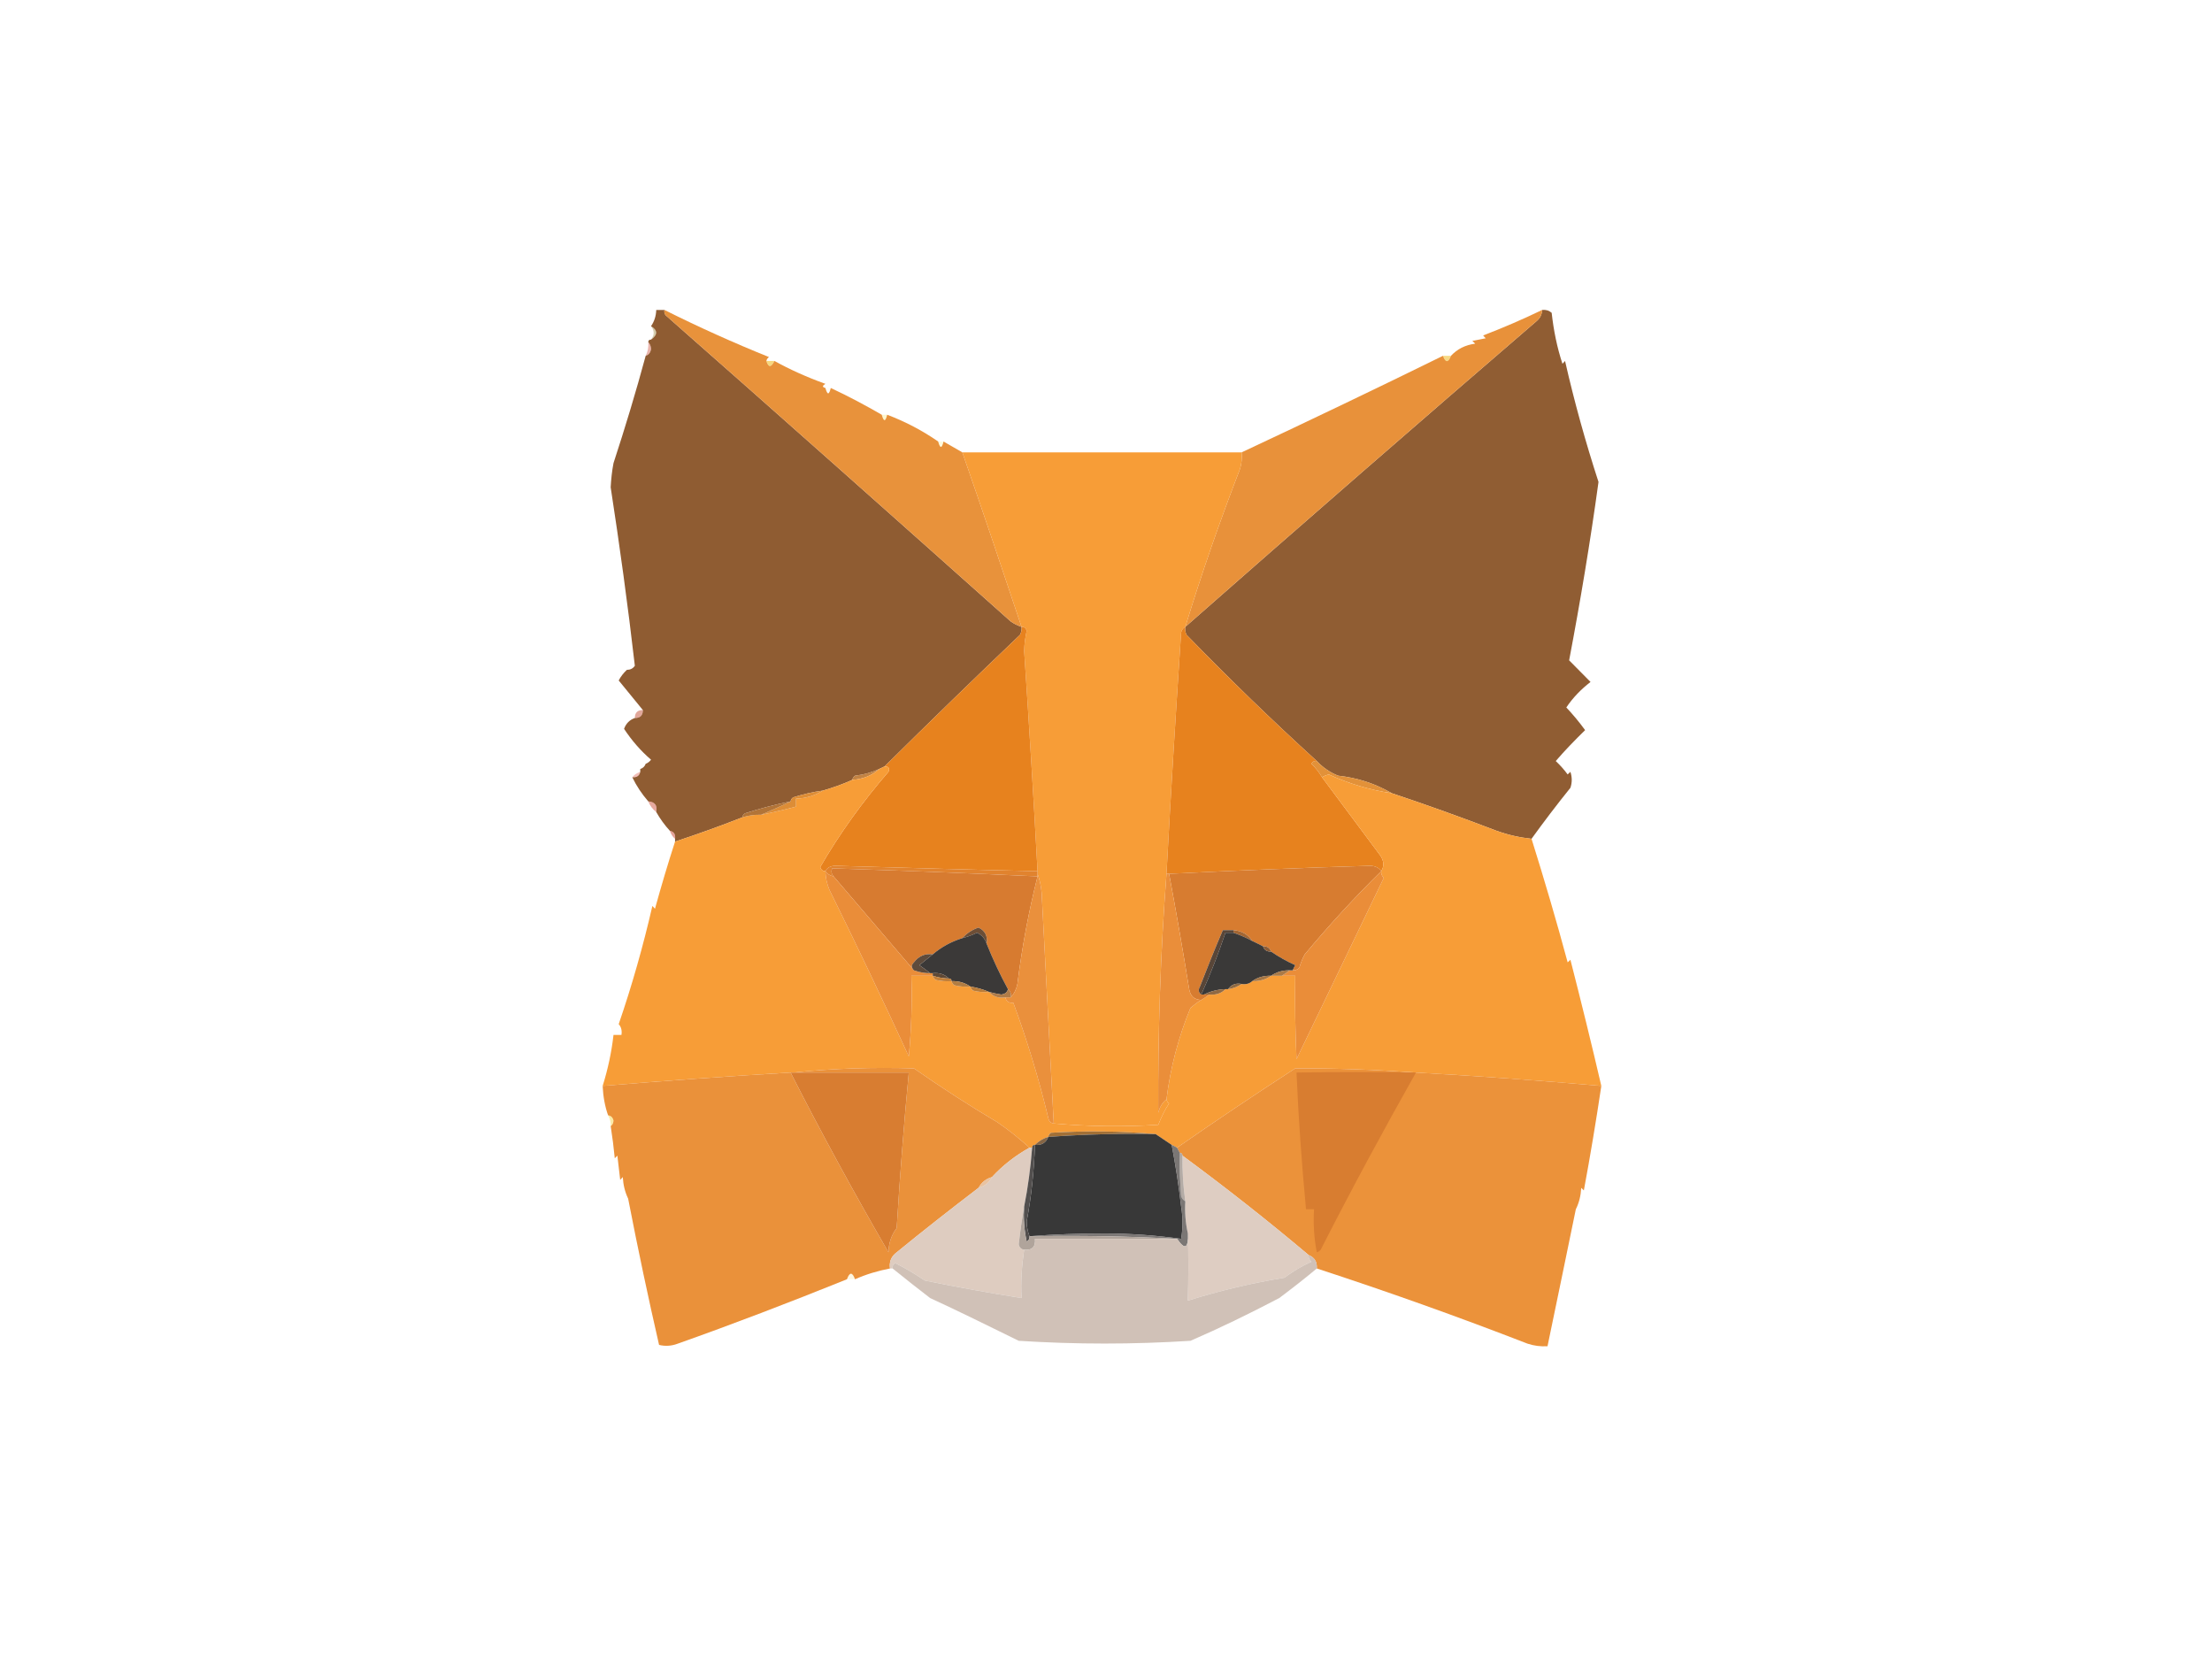 <?xml version="1.0" encoding="UTF-8"?>
<svg xmlns="http://www.w3.org/2000/svg" xmlns:xlink="http://www.w3.org/1999/xlink" width="40px" height="30px" viewBox="0 0 40 30" version="1.1">
<defs>
<filter id="alpha" filterUnits="objectBoundingBox" x="0%" y="0%" width="100%" height="100%">
  <feColorMatrix type="matrix" in="SourceGraphic" values="0 0 0 0 1 0 0 0 0 1 0 0 0 0 1 0 0 0 1 0"/>
</filter>
<mask id="mask0">
  <g filter="url(#alpha)">
<rect x="0" y="0" width="40" height="30" style="fill:rgb(0%,0%,0%);fill-opacity:0.984;stroke:none;"/>
  </g>
</mask>
<clipPath id="clip1">
  <rect x="0" y="0" width="40" height="30"/>
</clipPath>
<g id="surface5" clip-path="url(#clip1)">
<path style=" stroke:none;fill-rule:evenodd;fill:rgb(55.686%,35.294%,18.824%);fill-opacity:1;" d="M 27.887 5.605 C 27.953 5.598 28.008 5.613 28.059 5.656 C 28.094 5.973 28.156 6.281 28.254 6.578 C 28.27 6.562 28.285 6.547 28.301 6.527 C 28.469 7.266 28.672 7.996 28.906 8.715 C 28.758 9.793 28.578 10.871 28.375 11.941 C 28.504 12.07 28.633 12.203 28.762 12.332 C 28.594 12.461 28.445 12.613 28.324 12.793 C 28.445 12.922 28.559 13.059 28.664 13.203 C 28.48 13.383 28.301 13.566 28.133 13.762 C 28.211 13.836 28.285 13.918 28.348 14.004 C 28.367 13.988 28.383 13.973 28.398 13.957 C 28.43 14.055 28.43 14.152 28.398 14.246 C 28.152 14.551 27.918 14.859 27.695 15.168 C 27.48 15.145 27.27 15.098 27.062 15.023 C 26.43 14.781 25.801 14.555 25.168 14.344 C 24.875 14.172 24.551 14.066 24.199 14.027 C 24.051 13.969 23.922 13.879 23.812 13.762 C 23.008 13.031 22.223 12.27 21.457 11.48 C 21.434 11.434 21.426 11.387 21.434 11.336 C 23.547 9.477 25.664 7.633 27.793 5.801 C 27.852 5.75 27.883 5.684 27.887 5.605 Z M 27.887 5.605 "/>
</g>
<mask id="mask1">
  <g filter="url(#alpha)">
<rect x="0" y="0" width="40" height="30" style="fill:rgb(0%,0%,0%);fill-opacity:0.988;stroke:none;"/>
  </g>
</mask>
<clipPath id="clip2">
  <rect x="0" y="0" width="40" height="30"/>
</clipPath>
<g id="surface8" clip-path="url(#clip2)">
<path style=" stroke:none;fill-rule:evenodd;fill:rgb(55.686%,35.294%,18.824%);fill-opacity:1;" d="M 12.016 5.605 C 12.008 5.645 12.016 5.676 12.039 5.703 C 14.129 7.543 16.207 9.391 18.277 11.238 C 18.34 11.281 18.402 11.312 18.473 11.336 C 18.477 11.387 18.469 11.434 18.445 11.48 C 17.617 12.27 16.801 13.062 15.996 13.859 C 15.961 13.875 15.93 13.891 15.898 13.906 C 15.762 13.969 15.617 14.008 15.461 14.027 C 15.434 14.047 15.418 14.07 15.414 14.102 C 15.242 14.18 15.066 14.242 14.879 14.297 C 14.699 14.32 14.52 14.363 14.344 14.418 C 14.316 14.438 14.301 14.461 14.297 14.492 C 14.02 14.547 13.742 14.621 13.473 14.707 C 13.445 14.727 13.426 14.75 13.422 14.781 C 13.023 14.938 12.621 15.082 12.207 15.219 C 12.207 15.203 12.207 15.188 12.207 15.168 C 12.219 15.09 12.188 15.039 12.113 15.023 C 12.02 14.922 11.938 14.809 11.867 14.684 C 11.891 14.562 11.84 14.5 11.723 14.492 C 11.605 14.355 11.508 14.211 11.434 14.055 C 11.512 14.062 11.562 14.031 11.578 13.957 C 11.578 13.941 11.578 13.926 11.578 13.906 C 11.625 13.891 11.66 13.859 11.676 13.812 C 11.715 13.797 11.746 13.773 11.773 13.738 C 11.582 13.574 11.422 13.387 11.285 13.18 C 11.32 13.082 11.387 13.016 11.48 12.984 C 11.578 12.984 11.625 12.938 11.625 12.84 C 11.48 12.664 11.336 12.484 11.188 12.305 C 11.227 12.23 11.277 12.168 11.336 12.113 C 11.395 12.113 11.445 12.09 11.48 12.039 C 11.352 10.926 11.203 9.852 11.043 8.812 C 11.051 8.664 11.066 8.52 11.094 8.375 C 11.305 7.73 11.5 7.086 11.676 6.434 C 11.73 6.418 11.762 6.379 11.773 6.312 C 11.77 6.258 11.754 6.219 11.723 6.188 C 11.723 6.156 11.738 6.141 11.773 6.141 C 11.895 6.055 11.895 5.973 11.773 5.898 C 11.832 5.812 11.863 5.715 11.867 5.605 C 11.918 5.605 11.965 5.605 12.016 5.605 Z M 12.016 5.605 "/>
</g>
<mask id="mask2">
  <g filter="url(#alpha)">
<rect x="0" y="0" width="40" height="30" style="fill:rgb(0%,0%,0%);fill-opacity:0.965;stroke:none;"/>
  </g>
</mask>
<clipPath id="clip3">
  <rect x="0" y="0" width="40" height="30"/>
</clipPath>
<g id="surface11" clip-path="url(#clip3)">
<path style=" stroke:none;fill-rule:evenodd;fill:rgb(90.588%,55.686%,20.784%);fill-opacity:1;" d="M 12.016 5.605 C 12.633 5.914 13.266 6.199 13.906 6.457 C 13.879 6.477 13.863 6.5 13.859 6.527 C 13.895 6.648 13.945 6.648 14.004 6.527 C 14.273 6.676 14.578 6.816 14.926 6.941 C 14.867 6.977 14.867 7 14.926 7.016 C 14.961 7.145 14.992 7.145 15.023 7.016 C 15.34 7.164 15.648 7.328 15.945 7.5 C 15.98 7.629 16.012 7.629 16.043 7.5 C 16.375 7.625 16.684 7.789 16.965 7.984 C 17 8.113 17.031 8.113 17.062 7.984 C 17.176 8.051 17.289 8.113 17.402 8.18 C 17.766 9.227 18.121 10.281 18.473 11.336 C 18.402 11.312 18.34 11.281 18.277 11.238 C 16.207 9.391 14.129 7.543 12.039 5.703 C 12.016 5.676 12.008 5.645 12.016 5.605 Z M 12.016 5.605 "/>
</g>
<mask id="mask3">
  <g filter="url(#alpha)">
<rect x="0" y="0" width="40" height="30" style="fill:rgb(0%,0%,0%);fill-opacity:0.357;stroke:none;"/>
  </g>
</mask>
<clipPath id="clip4">
  <rect x="0" y="0" width="40" height="30"/>
</clipPath>
<g id="surface14" clip-path="url(#clip4)">
<path style=" stroke:none;fill-rule:evenodd;fill:rgb(52.549%,43.529%,8.627%);fill-opacity:1;" d="M 11.773 5.898 C 11.895 5.973 11.895 6.055 11.773 6.141 C 11.836 6.059 11.836 5.98 11.773 5.898 Z M 11.773 5.898 "/>
</g>
<mask id="mask4">
  <g filter="url(#alpha)">
<rect x="0" y="0" width="40" height="30" style="fill:rgb(0%,0%,0%);fill-opacity:0.969;stroke:none;"/>
  </g>
</mask>
<clipPath id="clip5">
  <rect x="0" y="0" width="40" height="30"/>
</clipPath>
<g id="surface17" clip-path="url(#clip5)">
<path style=" stroke:none;fill-rule:evenodd;fill:rgb(90.588%,55.686%,20.392%);fill-opacity:1;" d="M 27.887 5.605 C 27.883 5.684 27.852 5.75 27.793 5.801 C 25.664 7.633 23.547 9.477 21.434 11.336 C 21.723 10.387 22.055 9.434 22.426 8.473 C 22.453 8.375 22.461 8.277 22.453 8.18 C 23.695 7.598 24.91 7.016 26.094 6.434 C 26.141 6.562 26.188 6.562 26.238 6.434 C 26.352 6.312 26.496 6.238 26.676 6.215 C 26.66 6.199 26.641 6.18 26.625 6.164 C 26.707 6.148 26.789 6.133 26.867 6.117 C 26.852 6.102 26.836 6.086 26.82 6.066 C 27.184 5.926 27.539 5.773 27.887 5.605 Z M 27.887 5.605 "/>
</g>
<mask id="mask5">
  <g filter="url(#alpha)">
<rect x="0" y="0" width="40" height="30" style="fill:rgb(0%,0%,0%);fill-opacity:0.361;stroke:none;"/>
  </g>
</mask>
<clipPath id="clip6">
  <rect x="0" y="0" width="40" height="30"/>
</clipPath>
<g id="surface20" clip-path="url(#clip6)">
<path style=" stroke:none;fill-rule:evenodd;fill:rgb(76.863%,18.824%,10.196%);fill-opacity:1;" d="M 11.723 6.188 C 11.754 6.219 11.77 6.258 11.773 6.312 C 11.762 6.379 11.73 6.418 11.676 6.434 C 11.715 6.355 11.73 6.277 11.723 6.188 Z M 11.723 6.188 "/>
</g>
<mask id="mask6">
  <g filter="url(#alpha)">
<rect x="0" y="0" width="40" height="30" style="fill:rgb(0%,0%,0%);fill-opacity:0.553;stroke:none;"/>
  </g>
</mask>
<clipPath id="clip7">
  <rect x="0" y="0" width="40" height="30"/>
</clipPath>
<g id="surface23" clip-path="url(#clip7)">
<path style=" stroke:none;fill-rule:evenodd;fill:rgb(94.51%,73.333%,13.333%);fill-opacity:1;" d="M 26.094 6.434 C 26.141 6.434 26.188 6.434 26.238 6.434 C 26.188 6.562 26.141 6.562 26.094 6.434 Z M 26.094 6.434 "/>
</g>
<mask id="mask7">
  <g filter="url(#alpha)">
<rect x="0" y="0" width="40" height="30" style="fill:rgb(0%,0%,0%);fill-opacity:0.584;stroke:none;"/>
  </g>
</mask>
<clipPath id="clip8">
  <rect x="0" y="0" width="40" height="30"/>
</clipPath>
<g id="surface26" clip-path="url(#clip8)">
<path style=" stroke:none;fill-rule:evenodd;fill:rgb(94.51%,73.333%,13.333%);fill-opacity:1;" d="M 13.859 6.527 C 13.906 6.527 13.957 6.527 14.004 6.527 C 13.945 6.648 13.895 6.648 13.859 6.527 Z M 13.859 6.527 "/>
</g>
<mask id="mask8">
  <g filter="url(#alpha)">
<rect x="0" y="0" width="40" height="30" style="fill:rgb(0%,0%,0%);fill-opacity:0.027;stroke:none;"/>
  </g>
</mask>
<clipPath id="clip9">
  <rect x="0" y="0" width="40" height="30"/>
</clipPath>
<g id="surface29" clip-path="url(#clip9)">
<path style=" stroke:none;fill-rule:evenodd;fill:rgb(96.471%,82.745%,8.627%);fill-opacity:1;" d="M 14.926 7.016 C 14.961 7.016 14.992 7.016 15.023 7.016 C 14.992 7.145 14.961 7.145 14.926 7.016 Z M 14.926 7.016 "/>
</g>
<mask id="mask9">
  <g filter="url(#alpha)">
<rect x="0" y="0" width="40" height="30" style="fill:rgb(0%,0%,0%);fill-opacity:0.212;stroke:none;"/>
  </g>
</mask>
<clipPath id="clip10">
  <rect x="0" y="0" width="40" height="30"/>
</clipPath>
<g id="surface32" clip-path="url(#clip10)">
<path style=" stroke:none;fill-rule:evenodd;fill:rgb(96.471%,83.529%,7.451%);fill-opacity:1;" d="M 15.945 7.5 C 15.98 7.5 16.012 7.5 16.043 7.5 C 16.012 7.629 15.98 7.629 15.945 7.5 Z M 15.945 7.5 "/>
</g>
<mask id="mask10">
  <g filter="url(#alpha)">
<rect x="0" y="0" width="40" height="30" style="fill:rgb(0%,0%,0%);fill-opacity:0.137;stroke:none;"/>
  </g>
</mask>
<clipPath id="clip11">
  <rect x="0" y="0" width="40" height="30"/>
</clipPath>
<g id="surface35" clip-path="url(#clip11)">
<path style=" stroke:none;fill-rule:evenodd;fill:rgb(97.255%,87.059%,6.275%);fill-opacity:1;" d="M 16.965 7.984 C 17 7.984 17.031 7.984 17.062 7.984 C 17.031 8.113 17 8.113 16.965 7.984 Z M 16.965 7.984 "/>
</g>
<mask id="mask11">
  <g filter="url(#alpha)">
<rect x="0" y="0" width="40" height="30" style="fill:rgb(0%,0%,0%);fill-opacity:0.984;stroke:none;"/>
  </g>
</mask>
<clipPath id="clip12">
  <rect x="0" y="0" width="40" height="30"/>
</clipPath>
<g id="surface38" clip-path="url(#clip12)">
<path style=" stroke:none;fill-rule:evenodd;fill:rgb(96.863%,60.784%,20.392%);fill-opacity:1;" d="M 17.402 8.18 C 19.086 8.18 20.77 8.18 22.453 8.18 C 22.461 8.277 22.453 8.375 22.426 8.473 C 22.055 9.434 21.723 10.387 21.434 11.336 C 21.398 11.355 21.371 11.387 21.359 11.434 C 21.262 12.887 21.172 14.344 21.094 15.801 C 20.984 17.238 20.938 18.68 20.945 20.121 C 20.973 20.016 21.02 19.938 21.094 19.879 C 21.098 19.91 21.113 19.934 21.141 19.953 C 21.062 20.07 21 20.203 20.945 20.34 C 20.309 20.379 19.676 20.371 19.055 20.316 C 18.98 18.926 18.91 17.531 18.836 16.141 C 18.824 16.02 18.801 15.906 18.762 15.801 C 18.762 15.785 18.762 15.77 18.762 15.754 C 18.691 14.426 18.609 13.098 18.52 11.773 C 18.523 11.648 18.539 11.527 18.566 11.406 C 18.551 11.359 18.52 11.332 18.473 11.336 C 18.121 10.281 17.766 9.227 17.402 8.18 Z M 17.402 8.18 "/>
</g>
<mask id="mask12">
  <g filter="url(#alpha)">
<rect x="0" y="0" width="40" height="30" style="fill:rgb(0%,0%,0%);fill-opacity:0.004;stroke:none;"/>
  </g>
</mask>
<clipPath id="clip13">
  <rect x="0" y="0" width="40" height="30"/>
</clipPath>
<g id="surface41" clip-path="url(#clip13)">
<path style=" stroke:none;fill-rule:evenodd;fill:rgb(45.49%,51.373%,5.882%);fill-opacity:1;" d="M 11.336 12.113 C 11.301 12.047 11.301 12.047 11.336 12.113 Z M 11.336 12.113 "/>
</g>
<mask id="mask13">
  <g filter="url(#alpha)">
<rect x="0" y="0" width="40" height="30" style="fill:rgb(0%,0%,0%);fill-opacity:0.447;stroke:none;"/>
  </g>
</mask>
<clipPath id="clip14">
  <rect x="0" y="0" width="40" height="30"/>
</clipPath>
<g id="surface44" clip-path="url(#clip14)">
<path style=" stroke:none;fill-rule:evenodd;fill:rgb(73.725%,22.745%,11.373%);fill-opacity:1;" d="M 11.625 12.84 C 11.625 12.938 11.578 12.984 11.48 12.984 C 11.48 12.887 11.527 12.84 11.625 12.84 Z M 11.625 12.84 "/>
</g>
<mask id="mask14">
  <g filter="url(#alpha)">
<rect x="0" y="0" width="40" height="30" style="fill:rgb(0%,0%,0%);fill-opacity:0.004;stroke:none;"/>
  </g>
</mask>
<clipPath id="clip15">
  <rect x="0" y="0" width="40" height="30"/>
</clipPath>
<g id="surface47" clip-path="url(#clip15)">
<path style=" stroke:none;fill-rule:evenodd;fill:rgb(47.451%,41.176%,21.569%);fill-opacity:1;" d="M 11.676 13.812 C 11.641 13.746 11.641 13.746 11.676 13.812 Z M 11.676 13.812 "/>
</g>
<mask id="mask15">
  <g filter="url(#alpha)">
<rect x="0" y="0" width="40" height="30" style="fill:rgb(0%,0%,0%);fill-opacity:0.004;stroke:none;"/>
  </g>
</mask>
<clipPath id="clip16">
  <rect x="0" y="0" width="40" height="30"/>
</clipPath>
<g id="surface50" clip-path="url(#clip16)">
<path style=" stroke:none;fill-rule:evenodd;fill:rgb(90.98%,6.667%,2.745%);fill-opacity:1;" d="M 11.578 13.906 C 11.547 13.844 11.547 13.844 11.578 13.906 Z M 11.578 13.906 "/>
</g>
<mask id="mask16">
  <g filter="url(#alpha)">
<rect x="0" y="0" width="40" height="30" style="fill:rgb(0%,0%,0%);fill-opacity:0.969;stroke:none;"/>
  </g>
</mask>
<clipPath id="clip17">
  <rect x="0" y="0" width="40" height="30"/>
</clipPath>
<g id="surface53" clip-path="url(#clip17)">
<path style=" stroke:none;fill-rule:evenodd;fill:rgb(88.235%,55.686%,20%);fill-opacity:1;" d="M 23.812 13.762 C 23.922 13.879 24.051 13.969 24.199 14.027 C 24.551 14.066 24.875 14.172 25.168 14.344 C 24.773 14.285 24.395 14.172 24.027 14.004 C 23.984 14.016 23.945 14.031 23.906 14.055 C 23.855 13.965 23.789 13.883 23.715 13.812 C 23.734 13.773 23.77 13.754 23.812 13.762 Z M 23.812 13.762 "/>
</g>
<mask id="mask17">
  <g filter="url(#alpha)">
<rect x="0" y="0" width="40" height="30" style="fill:rgb(0%,0%,0%);fill-opacity:0.302;stroke:none;"/>
  </g>
</mask>
<clipPath id="clip18">
  <rect x="0" y="0" width="40" height="30"/>
</clipPath>
<g id="surface56" clip-path="url(#clip18)">
<path style=" stroke:none;fill-rule:evenodd;fill:rgb(81.961%,15.294%,7.451%);fill-opacity:1;" d="M 11.578 13.957 C 11.562 14.031 11.512 14.062 11.434 14.055 C 11.469 14.008 11.52 13.977 11.578 13.957 Z M 11.578 13.957 "/>
</g>
<mask id="mask18">
  <g filter="url(#alpha)">
<rect x="0" y="0" width="40" height="30" style="fill:rgb(0%,0%,0%);fill-opacity:0.91;stroke:none;"/>
  </g>
</mask>
<clipPath id="clip19">
  <rect x="0" y="0" width="40" height="30"/>
</clipPath>
<g id="surface59" clip-path="url(#clip19)">
<path style=" stroke:none;fill-rule:evenodd;fill:rgb(73.725%,46.667%,19.608%);fill-opacity:1;" d="M 15.898 13.906 C 15.762 14.027 15.602 14.09 15.414 14.102 C 15.418 14.07 15.434 14.047 15.461 14.027 C 15.617 14.008 15.762 13.969 15.898 13.906 Z M 15.898 13.906 "/>
</g>
<mask id="mask19">
  <g filter="url(#alpha)">
<rect x="0" y="0" width="40" height="30" style="fill:rgb(0%,0%,0%);fill-opacity:0.992;stroke:none;"/>
  </g>
</mask>
<clipPath id="clip20">
  <rect x="0" y="0" width="40" height="30"/>
</clipPath>
<g id="surface62" clip-path="url(#clip20)">
<path style=" stroke:none;fill-rule:evenodd;fill:rgb(96.863%,61.176%,20.784%);fill-opacity:1;" d="M 15.996 13.859 C 16.07 13.859 16.094 13.891 16.066 13.957 C 15.602 14.492 15.188 15.066 14.832 15.68 C 14.848 15.73 14.879 15.754 14.926 15.754 C 14.93 15.871 14.953 15.984 15 16.094 C 15.492 17.09 15.969 18.094 16.434 19.102 C 16.48 18.617 16.496 18.133 16.48 17.645 C 16.609 17.645 16.738 17.645 16.867 17.645 C 16.875 17.676 16.891 17.699 16.918 17.719 C 17.012 17.742 17.109 17.75 17.207 17.742 C 17.215 17.773 17.23 17.797 17.258 17.816 C 17.352 17.84 17.449 17.848 17.547 17.84 C 17.555 17.871 17.57 17.895 17.598 17.914 C 17.691 17.938 17.789 17.945 17.887 17.938 C 17.961 18.023 18.059 18.055 18.18 18.035 C 18.195 18.109 18.242 18.141 18.324 18.133 C 18.574 18.809 18.785 19.504 18.957 20.219 C 18.969 20.277 19 20.309 19.055 20.316 C 19.676 20.371 20.309 20.379 20.945 20.34 C 21 20.203 21.062 20.07 21.141 19.953 C 21.113 19.934 21.098 19.91 21.094 19.879 C 21.164 19.309 21.309 18.758 21.527 18.227 C 21.594 18.172 21.656 18.121 21.723 18.082 C 21.773 18.051 21.82 18.02 21.867 17.984 C 21.984 17.996 22.082 17.965 22.16 17.887 C 22.176 17.887 22.191 17.887 22.207 17.887 C 22.301 17.875 22.383 17.84 22.453 17.793 C 22.527 17.805 22.594 17.789 22.645 17.742 C 22.773 17.746 22.887 17.715 22.984 17.645 C 23.051 17.645 23.113 17.645 23.18 17.645 C 23.262 17.645 23.34 17.645 23.422 17.645 C 23.414 18.148 23.422 18.648 23.445 19.152 C 23.973 18.055 24.5 16.961 25.023 15.875 C 24.988 15.84 24.973 15.801 24.977 15.754 C 25.035 15.66 25.027 15.562 24.953 15.461 C 24.602 14.992 24.254 14.52 23.906 14.055 C 23.945 14.031 23.984 14.016 24.027 14.004 C 24.395 14.172 24.773 14.285 25.168 14.344 C 25.801 14.555 26.43 14.781 27.062 15.023 C 27.27 15.098 27.48 15.145 27.695 15.168 C 27.926 15.906 28.145 16.648 28.348 17.402 C 28.367 17.387 28.383 17.371 28.398 17.355 C 28.594 18.121 28.781 18.879 28.957 19.637 C 27.84 19.539 26.727 19.457 25.605 19.395 C 24.887 19.344 24.16 19.316 23.422 19.32 C 22.703 19.785 21.992 20.262 21.285 20.754 C 21.254 20.734 21.223 20.719 21.188 20.703 C 21.094 20.641 20.996 20.574 20.898 20.508 C 20.273 20.453 19.645 20.445 19.004 20.484 C 18.977 20.504 18.961 20.527 18.957 20.559 C 18.863 20.586 18.781 20.637 18.715 20.703 C 18.68 20.703 18.664 20.719 18.664 20.754 C 18.648 20.754 18.633 20.754 18.617 20.754 C 18.434 20.59 18.242 20.434 18.035 20.293 C 17.52 19.988 17.02 19.664 16.527 19.32 C 15.793 19.297 15.062 19.32 14.344 19.395 C 14.328 19.395 14.312 19.395 14.297 19.395 C 13.164 19.461 12.031 19.543 10.898 19.637 C 10.992 19.336 11.059 19.027 11.094 18.715 C 11.141 18.715 11.188 18.715 11.238 18.715 C 11.25 18.637 11.234 18.57 11.188 18.52 C 11.426 17.828 11.629 17.113 11.797 16.383 C 11.812 16.398 11.828 16.414 11.844 16.434 C 11.957 16.023 12.078 15.617 12.207 15.219 C 12.621 15.082 13.023 14.938 13.422 14.781 C 13.531 14.746 13.645 14.73 13.762 14.734 C 13.977 14.691 14.188 14.641 14.395 14.586 C 14.395 14.539 14.395 14.492 14.395 14.441 C 14.574 14.438 14.734 14.387 14.879 14.297 C 15.066 14.242 15.242 14.18 15.414 14.102 C 15.602 14.09 15.762 14.027 15.898 13.906 C 15.93 13.891 15.961 13.875 15.996 13.859 Z M 15.996 13.859 "/>
</g>
<mask id="mask20">
  <g filter="url(#alpha)">
<rect x="0" y="0" width="40" height="30" style="fill:rgb(0%,0%,0%);fill-opacity:0.416;stroke:none;"/>
  </g>
</mask>
<clipPath id="clip21">
  <rect x="0" y="0" width="40" height="30"/>
</clipPath>
<g id="surface65" clip-path="url(#clip21)">
<path style=" stroke:none;fill-rule:evenodd;fill:rgb(77.647%,18.824%,9.412%);fill-opacity:1;" d="M 11.723 14.492 C 11.84 14.5 11.891 14.562 11.867 14.684 C 11.801 14.633 11.754 14.57 11.723 14.492 Z M 11.723 14.492 "/>
</g>
<mask id="mask21">
  <g filter="url(#alpha)">
<rect x="0" y="0" width="40" height="30" style="fill:rgb(0%,0%,0%);fill-opacity:0.984;stroke:none;"/>
  </g>
</mask>
<clipPath id="clip22">
  <rect x="0" y="0" width="40" height="30"/>
</clipPath>
<g id="surface68" clip-path="url(#clip22)">
<path style=" stroke:none;fill-rule:evenodd;fill:rgb(86.275%,54.51%,20%);fill-opacity:1;" d="M 14.879 14.297 C 14.734 14.387 14.574 14.438 14.395 14.441 C 14.395 14.492 14.395 14.539 14.395 14.586 C 14.188 14.641 13.977 14.691 13.762 14.734 C 13.941 14.656 14.121 14.578 14.297 14.492 C 14.301 14.461 14.316 14.438 14.344 14.418 C 14.52 14.363 14.699 14.32 14.879 14.297 Z M 14.879 14.297 "/>
</g>
<mask id="mask22">
  <g filter="url(#alpha)">
<rect x="0" y="0" width="40" height="30" style="fill:rgb(0%,0%,0%);fill-opacity:0.961;stroke:none;"/>
  </g>
</mask>
<clipPath id="clip23">
  <rect x="0" y="0" width="40" height="30"/>
</clipPath>
<g id="surface71" clip-path="url(#clip23)">
<path style=" stroke:none;fill-rule:evenodd;fill:rgb(68.627%,43.529%,19.216%);fill-opacity:1;" d="M 14.297 14.492 C 14.121 14.578 13.941 14.656 13.762 14.734 C 13.645 14.73 13.531 14.746 13.422 14.781 C 13.426 14.75 13.445 14.727 13.473 14.707 C 13.742 14.621 14.02 14.547 14.297 14.492 Z M 14.297 14.492 "/>
</g>
<mask id="mask23">
  <g filter="url(#alpha)">
<rect x="0" y="0" width="40" height="30" style="fill:rgb(0%,0%,0%);fill-opacity:0.439;stroke:none;"/>
  </g>
</mask>
<clipPath id="clip24">
  <rect x="0" y="0" width="40" height="30"/>
</clipPath>
<g id="surface74" clip-path="url(#clip24)">
<path style=" stroke:none;fill-rule:evenodd;fill:rgb(76.471%,17.255%,8.627%);fill-opacity:1;" d="M 12.113 15.023 C 12.188 15.039 12.219 15.09 12.207 15.168 C 12.164 15.133 12.133 15.082 12.113 15.023 Z M 12.113 15.023 "/>
</g>
<mask id="mask24">
  <g filter="url(#alpha)">
<rect x="0" y="0" width="40" height="30" style="fill:rgb(0%,0%,0%);fill-opacity:0.965;stroke:none;"/>
  </g>
</mask>
<clipPath id="clip25">
  <rect x="0" y="0" width="40" height="30"/>
</clipPath>
<g id="surface77" clip-path="url(#clip25)">
<path style=" stroke:none;fill-rule:evenodd;fill:rgb(87.843%,49.804%,15.294%);fill-opacity:1;" d="M 18.762 15.754 C 18.762 15.77 18.762 15.785 18.762 15.801 C 18.762 15.816 18.762 15.832 18.762 15.848 C 17.527 15.789 16.289 15.742 15.047 15.703 C 15.027 15.758 15.035 15.805 15.074 15.848 C 15.012 15.836 14.961 15.805 14.926 15.754 C 14.957 15.691 15.016 15.66 15.098 15.656 C 16.32 15.691 17.539 15.727 18.762 15.754 Z M 18.762 15.754 "/>
</g>
<mask id="mask25">
  <g filter="url(#alpha)">
<rect x="0" y="0" width="40" height="30" style="fill:rgb(0%,0%,0%);fill-opacity:0.996;stroke:none;"/>
  </g>
</mask>
<clipPath id="clip26">
  <rect x="0" y="0" width="40" height="30"/>
</clipPath>
<g id="surface80" clip-path="url(#clip26)">
<path style=" stroke:none;fill-rule:evenodd;fill:rgb(91.765%,55.686%,22.353%);fill-opacity:1;" d="M 21.094 15.801 C 21.109 15.801 21.125 15.801 21.141 15.801 C 21.27 16.492 21.391 17.188 21.504 17.887 C 21.527 18.016 21.598 18.078 21.723 18.082 C 21.656 18.121 21.594 18.172 21.527 18.227 C 21.309 18.758 21.164 19.309 21.094 19.879 C 21.02 19.938 20.973 20.016 20.945 20.121 C 20.938 18.68 20.984 17.238 21.094 15.801 Z M 21.094 15.801 "/>
</g>
<mask id="mask26">
  <g filter="url(#alpha)">
<rect x="0" y="0" width="40" height="30" style="fill:rgb(0%,0%,0%);fill-opacity:0.984;stroke:none;"/>
  </g>
</mask>
<clipPath id="clip27">
  <rect x="0" y="0" width="40" height="30"/>
</clipPath>
<g id="surface83" clip-path="url(#clip27)">
<path style=" stroke:none;fill-rule:evenodd;fill:rgb(91.765%,55.686%,22.353%);fill-opacity:1;" d="M 18.762 15.801 C 18.801 15.906 18.824 16.02 18.836 16.141 C 18.91 17.531 18.98 18.926 19.055 20.316 C 19 20.309 18.969 20.277 18.957 20.219 C 18.785 19.504 18.574 18.809 18.324 18.133 C 18.242 18.141 18.195 18.109 18.18 18.035 C 18.211 18.035 18.246 18.035 18.277 18.035 C 18.34 17.969 18.379 17.887 18.398 17.793 C 18.48 17.133 18.602 16.484 18.762 15.848 C 18.762 15.832 18.762 15.816 18.762 15.801 Z M 18.762 15.801 "/>
</g>
<mask id="mask27">
  <g filter="url(#alpha)">
<rect x="0" y="0" width="40" height="30" style="fill:rgb(0%,0%,0%);fill-opacity:0.973;stroke:none;"/>
  </g>
</mask>
<clipPath id="clip28">
  <rect x="0" y="0" width="40" height="30"/>
</clipPath>
<g id="surface86" clip-path="url(#clip28)">
<path style=" stroke:none;fill-rule:evenodd;fill:rgb(35.294%,27.843%,21.569%);fill-opacity:1;" d="M 16.867 17.258 C 16.789 17.32 16.707 17.387 16.625 17.453 C 16.695 17.5 16.758 17.551 16.82 17.598 C 16.719 17.598 16.625 17.582 16.527 17.547 C 16.477 17.496 16.477 17.449 16.527 17.402 C 16.613 17.289 16.727 17.238 16.867 17.258 Z M 16.867 17.258 "/>
</g>
<mask id="mask28">
  <g filter="url(#alpha)">
<rect x="0" y="0" width="40" height="30" style="fill:rgb(0%,0%,0%);fill-opacity:0.91;stroke:none;"/>
  </g>
</mask>
<clipPath id="clip29">
  <rect x="0" y="0" width="40" height="30"/>
</clipPath>
<g id="surface89" clip-path="url(#clip29)">
<path style=" stroke:none;fill-rule:evenodd;fill:rgb(63.529%,42.745%,20.784%);fill-opacity:1;" d="M 23.324 17.547 C 23.277 17.582 23.227 17.613 23.18 17.645 C 23.113 17.645 23.051 17.645 22.984 17.645 C 23.082 17.578 23.195 17.543 23.324 17.547 Z M 23.324 17.547 "/>
</g>
<mask id="mask29">
  <g filter="url(#alpha)">
<rect x="0" y="0" width="40" height="30" style="fill:rgb(0%,0%,0%);fill-opacity:0.984;stroke:none;"/>
  </g>
</mask>
<clipPath id="clip30">
  <rect x="0" y="0" width="40" height="30"/>
</clipPath>
<g id="surface92" clip-path="url(#clip30)">
<path style=" stroke:none;fill-rule:evenodd;fill:rgb(75.686%,49.02%,20.784%);fill-opacity:1;" d="M 16.867 17.645 C 16.961 17.676 17.059 17.691 17.16 17.695 C 17.191 17.695 17.207 17.711 17.207 17.742 C 17.109 17.75 17.012 17.742 16.918 17.719 C 16.891 17.699 16.875 17.676 16.867 17.645 Z M 16.867 17.645 "/>
</g>
<mask id="mask30">
  <g filter="url(#alpha)">
<rect x="0" y="0" width="40" height="30" style="fill:rgb(0%,0%,0%);fill-opacity:0.918;stroke:none;"/>
  </g>
</mask>
<clipPath id="clip31">
  <rect x="0" y="0" width="40" height="30"/>
</clipPath>
<g id="surface95" clip-path="url(#clip31)">
<path style=" stroke:none;fill-rule:evenodd;fill:rgb(61.569%,41.569%,20.784%);fill-opacity:1;" d="M 22.984 17.645 C 22.887 17.715 22.773 17.746 22.645 17.742 C 22.742 17.672 22.855 17.641 22.984 17.645 Z M 22.984 17.645 "/>
</g>
<mask id="mask31">
  <g filter="url(#alpha)">
<rect x="0" y="0" width="40" height="30" style="fill:rgb(0%,0%,0%);fill-opacity:0.937;stroke:none;"/>
  </g>
</mask>
<clipPath id="clip32">
  <rect x="0" y="0" width="40" height="30"/>
</clipPath>
<g id="surface98" clip-path="url(#clip32)">
<path style=" stroke:none;fill-rule:evenodd;fill:rgb(67.843%,45.49%,20.784%);fill-opacity:1;" d="M 17.207 17.742 C 17.336 17.738 17.449 17.77 17.547 17.84 C 17.449 17.848 17.352 17.84 17.258 17.816 C 17.23 17.797 17.215 17.773 17.207 17.742 Z M 17.207 17.742 "/>
</g>
<mask id="mask32">
  <g filter="url(#alpha)">
<rect x="0" y="0" width="40" height="30" style="fill:rgb(0%,0%,0%);fill-opacity:0.929;stroke:none;"/>
  </g>
</mask>
<clipPath id="clip33">
  <rect x="0" y="0" width="40" height="30"/>
</clipPath>
<g id="surface101" clip-path="url(#clip33)">
<path style=" stroke:none;fill-rule:evenodd;fill:rgb(52.941%,37.255%,20.784%);fill-opacity:1;" d="M 22.453 17.793 C 22.383 17.84 22.301 17.875 22.207 17.887 C 22.266 17.805 22.344 17.773 22.453 17.793 Z M 22.453 17.793 "/>
</g>
<mask id="mask33">
  <g filter="url(#alpha)">
<rect x="0" y="0" width="40" height="30" style="fill:rgb(0%,0%,0%);fill-opacity:0.984;stroke:none;"/>
  </g>
</mask>
<clipPath id="clip34">
  <rect x="0" y="0" width="40" height="30"/>
</clipPath>
<g id="surface104" clip-path="url(#clip34)">
<path style=" stroke:none;fill-rule:evenodd;fill:rgb(72.157%,47.451%,20.784%);fill-opacity:1;" d="M 17.547 17.84 C 17.672 17.859 17.785 17.895 17.887 17.938 C 17.789 17.945 17.691 17.938 17.598 17.914 C 17.57 17.895 17.555 17.871 17.547 17.84 Z M 17.547 17.84 "/>
</g>
<mask id="mask34">
  <g filter="url(#alpha)">
<rect x="0" y="0" width="40" height="30" style="fill:rgb(0%,0%,0%);fill-opacity:0.937;stroke:none;"/>
  </g>
</mask>
<clipPath id="clip35">
  <rect x="0" y="0" width="40" height="30"/>
</clipPath>
<g id="surface107" clip-path="url(#clip35)">
<path style=" stroke:none;fill-rule:evenodd;fill:rgb(53.725%,37.255%,21.176%);fill-opacity:1;" d="M 22.16 17.887 C 22.082 17.965 21.984 17.996 21.867 17.984 C 21.836 17.984 21.805 17.984 21.773 17.984 C 21.887 17.926 22.02 17.891 22.16 17.887 Z M 22.16 17.887 "/>
</g>
<mask id="mask35">
  <g filter="url(#alpha)">
<rect x="0" y="0" width="40" height="30" style="fill:rgb(0%,0%,0%);fill-opacity:0.906;stroke:none;"/>
  </g>
</mask>
<clipPath id="clip36">
  <rect x="0" y="0" width="40" height="30"/>
</clipPath>
<g id="surface110" clip-path="url(#clip36)">
<path style=" stroke:none;fill-rule:evenodd;fill:rgb(65.882%,43.137%,20.784%);fill-opacity:1;" d="M 18.227 17.887 C 18.273 17.922 18.289 17.973 18.277 18.035 C 18.246 18.035 18.211 18.035 18.18 18.035 C 18.059 18.055 17.961 18.023 17.887 17.938 C 17.961 17.957 18.031 17.973 18.105 17.984 C 18.172 17.977 18.215 17.945 18.227 17.887 Z M 18.227 17.887 "/>
</g>
<mask id="mask36">
  <g filter="url(#alpha)">
<rect x="0" y="0" width="40" height="30" style="fill:rgb(0%,0%,0%);fill-opacity:0.004;stroke:none;"/>
  </g>
</mask>
<clipPath id="clip37">
  <rect x="0" y="0" width="40" height="30"/>
</clipPath>
<g id="surface113" clip-path="url(#clip37)">
<path style=" stroke:none;fill-rule:evenodd;fill:rgb(98.824%,87.059%,7.451%);fill-opacity:1;" d="M 11.188 18.52 C 11.234 18.57 11.25 18.637 11.238 18.715 C 11.188 18.715 11.141 18.715 11.094 18.715 C 11.156 18.668 11.188 18.602 11.188 18.52 Z M 11.188 18.52 "/>
</g>
<mask id="mask37">
  <g filter="url(#alpha)">
<rect x="0" y="0" width="40" height="30" style="fill:rgb(0%,0%,0%);fill-opacity:0.973;stroke:none;"/>
  </g>
</mask>
<clipPath id="clip38">
  <rect x="0" y="0" width="40" height="30"/>
</clipPath>
<g id="surface116" clip-path="url(#clip38)">
<path style=" stroke:none;fill-rule:evenodd;fill:rgb(91.765%,55.686%,20.784%);fill-opacity:1;" d="M 18.617 20.754 C 18.363 20.895 18.137 21.07 17.938 21.285 C 17.828 21.316 17.746 21.383 17.695 21.48 C 17.188 21.867 16.684 22.262 16.188 22.668 C 16.109 22.738 16.078 22.828 16.094 22.938 C 15.875 22.98 15.664 23.043 15.461 23.133 C 15.414 23 15.363 23 15.316 23.133 C 14.281 23.551 13.262 23.941 12.258 24.297 C 12.145 24.34 12.031 24.348 11.918 24.32 C 11.727 23.488 11.539 22.605 11.359 21.676 C 11.301 21.555 11.27 21.426 11.262 21.285 C 11.246 21.301 11.23 21.32 11.215 21.336 C 11.199 21.188 11.18 21.043 11.164 20.898 C 11.148 20.914 11.133 20.93 11.117 20.945 C 11.098 20.75 11.074 20.559 11.043 20.363 C 11.074 20.344 11.09 20.312 11.094 20.266 C 11.082 20.207 11.047 20.176 10.996 20.168 C 10.938 20.004 10.906 19.824 10.898 19.637 C 12.031 19.543 13.164 19.461 14.297 19.395 C 14.855 20.492 15.445 21.574 16.066 22.645 C 16.07 22.484 16.117 22.336 16.215 22.207 C 16.273 21.266 16.344 20.328 16.434 19.395 C 15.734 19.395 15.039 19.395 14.344 19.395 C 15.062 19.32 15.793 19.297 16.527 19.32 C 17.02 19.664 17.52 19.988 18.035 20.293 C 18.242 20.434 18.434 20.59 18.617 20.754 Z M 18.617 20.754 "/>
</g>
<mask id="mask38">
  <g filter="url(#alpha)">
<rect x="0" y="0" width="40" height="30" style="fill:rgb(0%,0%,0%);fill-opacity:0.996;stroke:none;"/>
  </g>
</mask>
<clipPath id="clip39">
  <rect x="0" y="0" width="40" height="30"/>
</clipPath>
<g id="surface119" clip-path="url(#clip39)">
<path style=" stroke:none;fill-rule:evenodd;fill:rgb(84.706%,48.627%,18.824%);fill-opacity:1;" d="M 14.297 19.395 C 14.312 19.395 14.328 19.395 14.344 19.395 C 15.039 19.395 15.734 19.395 16.434 19.395 C 16.344 20.328 16.273 21.266 16.215 22.207 C 16.117 22.336 16.07 22.484 16.066 22.645 C 15.445 21.574 14.855 20.492 14.297 19.395 Z M 14.297 19.395 "/>
</g>
<mask id="mask39">
  <g filter="url(#alpha)">
<rect x="0" y="0" width="40" height="30" style="fill:rgb(0%,0%,0%);fill-opacity:0.973;stroke:none;"/>
  </g>
</mask>
<clipPath id="clip40">
  <rect x="0" y="0" width="40" height="30"/>
</clipPath>
<g id="surface122" clip-path="url(#clip40)">
<path style=" stroke:none;fill-rule:evenodd;fill:rgb(92.157%,56.078%,20.784%);fill-opacity:1;" d="M 25.605 19.395 C 26.727 19.457 27.84 19.539 28.957 19.637 C 28.863 20.266 28.758 20.898 28.641 21.527 C 28.625 21.512 28.609 21.496 28.594 21.48 C 28.586 21.621 28.555 21.75 28.496 21.867 C 28.324 22.699 28.156 23.523 27.984 24.344 C 27.859 24.352 27.738 24.336 27.621 24.297 C 26.363 23.809 25.09 23.355 23.812 22.938 C 23.82 22.82 23.773 22.738 23.664 22.695 C 22.922 22.07 22.164 21.473 21.383 20.898 C 21.383 20.867 21.367 20.848 21.336 20.848 C 21.32 20.816 21.301 20.785 21.285 20.754 C 21.992 20.262 22.703 19.785 23.422 19.32 C 24.16 19.316 24.887 19.344 25.605 19.395 Z M 25.605 19.395 "/>
</g>
<mask id="mask40">
  <g filter="url(#alpha)">
<rect x="0" y="0" width="40" height="30" style="fill:rgb(0%,0%,0%);fill-opacity:0.996;stroke:none;"/>
  </g>
</mask>
<clipPath id="clip41">
  <rect x="0" y="0" width="40" height="30"/>
</clipPath>
<g id="surface125" clip-path="url(#clip41)">
<path style=" stroke:none;fill-rule:evenodd;fill:rgb(84.706%,48.627%,18.824%);fill-opacity:1;" d="M 25.605 19.395 C 25.012 20.445 24.434 21.516 23.883 22.598 C 23.863 22.621 23.84 22.637 23.812 22.645 C 23.762 22.391 23.746 22.129 23.762 21.867 C 23.715 21.867 23.664 21.867 23.617 21.867 C 23.539 21.043 23.48 20.219 23.445 19.395 C 24.164 19.383 24.883 19.383 25.605 19.395 Z M 25.605 19.395 "/>
</g>
<mask id="mask41">
  <g filter="url(#alpha)">
<rect x="0" y="0" width="40" height="30" style="fill:rgb(0%,0%,0%);fill-opacity:0.373;stroke:none;"/>
  </g>
</mask>
<clipPath id="clip42">
  <rect x="0" y="0" width="40" height="30"/>
</clipPath>
<g id="surface128" clip-path="url(#clip42)">
<path style=" stroke:none;fill-rule:evenodd;fill:rgb(96.078%,79.216%,9.804%);fill-opacity:1;" d="M 10.996 20.168 C 11.047 20.176 11.082 20.207 11.094 20.266 C 11.09 20.312 11.074 20.344 11.043 20.363 C 11.047 20.293 11.031 20.23 10.996 20.168 Z M 10.996 20.168 "/>
</g>
<mask id="mask42">
  <g filter="url(#alpha)">
<rect x="0" y="0" width="40" height="30" style="fill:rgb(0%,0%,0%);fill-opacity:0.933;stroke:none;"/>
  </g>
</mask>
<clipPath id="clip43">
  <rect x="0" y="0" width="40" height="30"/>
</clipPath>
<g id="surface131" clip-path="url(#clip43)">
<path style=" stroke:none;fill-rule:evenodd;fill:rgb(49.02%,35.686%,21.961%);fill-opacity:1;" d="M 18.957 20.559 C 18.914 20.668 18.832 20.715 18.715 20.703 C 18.781 20.637 18.863 20.586 18.957 20.559 Z M 18.957 20.559 "/>
</g>
<mask id="mask43">
  <g filter="url(#alpha)">
<rect x="0" y="0" width="40" height="30" style="fill:rgb(0%,0%,0%);fill-opacity:0.82;stroke:none;"/>
  </g>
</mask>
<clipPath id="clip44">
  <rect x="0" y="0" width="40" height="30"/>
</clipPath>
<g id="surface134" clip-path="url(#clip44)">
<path style=" stroke:none;fill-rule:evenodd;fill:rgb(89.02%,71.373%,55.686%);fill-opacity:1;" d="M 17.938 21.285 C 17.887 21.387 17.805 21.449 17.695 21.48 C 17.746 21.383 17.828 21.316 17.938 21.285 Z M 17.938 21.285 "/>
</g>
<mask id="mask44">
  <g filter="url(#alpha)">
<rect x="0" y="0" width="40" height="30" style="fill:rgb(0%,0%,0%);fill-opacity:0.816;stroke:none;"/>
  </g>
</mask>
<clipPath id="clip45">
  <rect x="0" y="0" width="40" height="30"/>
</clipPath>
<g id="surface137" clip-path="url(#clip45)">
<path style=" stroke:none;fill-rule:evenodd;fill:rgb(63.922%,59.608%,56.863%);fill-opacity:1;" d="M 21.336 20.848 C 21.367 20.848 21.383 20.867 21.383 20.898 C 21.379 21.176 21.395 21.449 21.434 21.723 C 21.398 21.703 21.371 21.672 21.359 21.625 C 21.336 21.367 21.328 21.109 21.336 20.848 Z M 21.336 20.848 "/>
</g>
<mask id="mask45">
  <g filter="url(#alpha)">
<rect x="0" y="0" width="40" height="30" style="fill:rgb(0%,0%,0%);fill-opacity:0.82;stroke:none;"/>
  </g>
</mask>
<clipPath id="clip46">
  <rect x="0" y="0" width="40" height="30"/>
</clipPath>
<g id="surface140" clip-path="url(#clip46)">
<path style=" stroke:none;fill-rule:evenodd;fill:rgb(36.863%,34.902%,34.118%);fill-opacity:1;" d="M 21.188 20.703 C 21.223 20.719 21.254 20.734 21.285 20.754 C 21.301 20.785 21.32 20.816 21.336 20.848 C 21.328 21.109 21.336 21.367 21.359 21.625 C 21.371 21.672 21.398 21.703 21.434 21.723 C 21.422 21.922 21.438 22.113 21.48 22.305 C 21.492 22.578 21.426 22.609 21.285 22.402 C 20.406 22.355 19.516 22.34 18.617 22.355 C 19.062 22.32 19.516 22.305 19.977 22.305 C 20.449 22.305 20.91 22.34 21.359 22.402 C 21.391 22.207 21.391 22.016 21.359 21.82 C 21.316 21.445 21.258 21.074 21.188 20.703 Z M 21.188 20.703 "/>
</g>
<mask id="mask46">
  <g filter="url(#alpha)">
<rect x="0" y="0" width="40" height="30" style="fill:rgb(0%,0%,0%);fill-opacity:0.976;stroke:none;"/>
  </g>
</mask>
<clipPath id="clip47">
  <rect x="0" y="0" width="40" height="30"/>
</clipPath>
<g id="surface143" clip-path="url(#clip47)">
<path style=" stroke:none;fill-rule:evenodd;fill:rgb(30.588%,29.412%,29.02%);fill-opacity:1;" d="M 18.715 20.703 C 18.699 21.168 18.652 21.629 18.566 22.086 C 18.566 22.188 18.586 22.273 18.617 22.355 C 18.621 22.398 18.605 22.43 18.566 22.453 C 18.52 22.242 18.504 22.035 18.52 21.82 C 18.59 21.465 18.637 21.109 18.664 20.754 C 18.664 20.719 18.68 20.703 18.715 20.703 Z M 18.715 20.703 "/>
</g>
<mask id="mask47">
  <g filter="url(#alpha)">
<rect x="0" y="0" width="40" height="30" style="fill:rgb(0%,0%,0%);fill-opacity:0.937;stroke:none;"/>
  </g>
</mask>
<clipPath id="clip48">
  <rect x="0" y="0" width="40" height="30"/>
</clipPath>
<g id="surface146" clip-path="url(#clip48)">
<path style=" stroke:none;fill-rule:evenodd;fill:rgb(80.392%,74.118%,69.804%);fill-opacity:1;" d="M 21.48 22.305 C 21.492 22.699 21.492 23.105 21.48 23.52 C 22.051 23.34 22.633 23.203 23.227 23.105 C 23.379 22.992 23.539 22.895 23.715 22.816 C 23.676 22.781 23.66 22.742 23.664 22.695 C 23.773 22.738 23.82 22.82 23.812 22.938 C 23.594 23.121 23.367 23.297 23.133 23.473 C 22.574 23.766 22.043 24.023 21.527 24.246 C 20.492 24.312 19.457 24.312 18.422 24.246 C 17.859 23.969 17.328 23.707 16.82 23.473 C 16.609 23.312 16.383 23.133 16.141 22.938 C 16.133 22.895 16.152 22.863 16.188 22.84 C 16.375 22.934 16.551 23.039 16.723 23.156 C 17.301 23.273 17.883 23.379 18.473 23.473 C 18.457 23.176 18.477 22.887 18.52 22.598 C 18.664 22.613 18.73 22.547 18.715 22.402 C 19.57 22.402 20.43 22.402 21.285 22.402 C 21.426 22.609 21.492 22.578 21.48 22.305 Z M 21.48 22.305 "/>
</g>
<mask id="mask48">
  <g filter="url(#alpha)">
<rect x="0" y="0" width="40" height="30" style="fill:rgb(0%,0%,0%);fill-opacity:0.129;stroke:none;"/>
  </g>
</mask>
<clipPath id="clip49">
  <rect x="0" y="0" width="40" height="30"/>
</clipPath>
<g id="surface149" clip-path="url(#clip49)">
<path style=" stroke:none;fill-rule:evenodd;fill:rgb(95.686%,76.078%,11.373%);fill-opacity:1;" d="M 15.461 23.133 C 15.414 23.133 15.363 23.133 15.316 23.133 C 15.363 23 15.414 23 15.461 23.133 Z M 15.461 23.133 "/>
</g>
</defs>
<g id="surface1">
<use xlink:href="#surface5" mask="url(#mask0)"/>
<use xlink:href="#surface8" mask="url(#mask1)"/>
<use xlink:href="#surface11" mask="url(#mask2)"/>
<use xlink:href="#surface14" mask="url(#mask3)"/>
<use xlink:href="#surface17" mask="url(#mask4)"/>
<use xlink:href="#surface20" mask="url(#mask5)"/>
<use xlink:href="#surface23" mask="url(#mask6)"/>
<use xlink:href="#surface26" mask="url(#mask7)"/>
<use xlink:href="#surface29" mask="url(#mask8)"/>
<use xlink:href="#surface32" mask="url(#mask9)"/>
<use xlink:href="#surface35" mask="url(#mask10)"/>
<use xlink:href="#surface38" mask="url(#mask11)"/>
<path style=" stroke:none;fill-rule:evenodd;fill:rgb(90.588%,50.98%,11.765%);fill-opacity:1;" d="M 18.473 11.336 C 18.52 11.332 18.551 11.359 18.566 11.406 C 18.539 11.527 18.523 11.648 18.52 11.773 C 18.609 13.098 18.691 14.426 18.762 15.754 C 17.539 15.727 16.32 15.691 15.098 15.656 C 15.016 15.66 14.957 15.691 14.926 15.754 C 14.879 15.754 14.848 15.73 14.832 15.68 C 15.188 15.066 15.602 14.492 16.066 13.957 C 16.094 13.891 16.07 13.859 15.996 13.859 C 16.801 13.062 17.617 12.27 18.445 11.48 C 18.469 11.434 18.477 11.387 18.473 11.336 Z M 18.473 11.336 "/>
<path style=" stroke:none;fill-rule:evenodd;fill:rgb(90.588%,50.98%,11.765%);fill-opacity:1;" d="M 21.434 11.336 C 21.426 11.387 21.434 11.434 21.457 11.48 C 22.223 12.27 23.008 13.031 23.812 13.762 C 23.77 13.754 23.734 13.773 23.715 13.812 C 23.789 13.883 23.855 13.965 23.906 14.055 C 24.254 14.52 24.602 14.992 24.953 15.461 C 25.027 15.562 25.035 15.66 24.977 15.754 C 24.934 15.691 24.871 15.66 24.781 15.656 C 23.566 15.691 22.355 15.742 21.141 15.801 C 21.125 15.801 21.109 15.801 21.094 15.801 C 21.172 14.344 21.262 12.887 21.359 11.434 C 21.371 11.387 21.398 11.355 21.434 11.336 Z M 21.434 11.336 "/>
<use xlink:href="#surface41" mask="url(#mask12)"/>
<use xlink:href="#surface44" mask="url(#mask13)"/>
<use xlink:href="#surface47" mask="url(#mask14)"/>
<use xlink:href="#surface50" mask="url(#mask15)"/>
<use xlink:href="#surface53" mask="url(#mask16)"/>
<use xlink:href="#surface56" mask="url(#mask17)"/>
<use xlink:href="#surface59" mask="url(#mask18)"/>
<use xlink:href="#surface62" mask="url(#mask19)"/>
<use xlink:href="#surface65" mask="url(#mask20)"/>
<use xlink:href="#surface68" mask="url(#mask21)"/>
<use xlink:href="#surface71" mask="url(#mask22)"/>
<use xlink:href="#surface74" mask="url(#mask23)"/>
<use xlink:href="#surface77" mask="url(#mask24)"/>
<path style=" stroke:none;fill-rule:evenodd;fill:rgb(84.314%,48.235%,18.824%);fill-opacity:1;" d="M 18.762 15.848 C 18.602 16.484 18.48 17.133 18.398 17.793 C 18.379 17.887 18.34 17.969 18.277 18.035 C 18.289 17.973 18.273 17.922 18.227 17.887 C 18.082 17.621 17.953 17.344 17.84 17.062 C 17.863 16.93 17.816 16.832 17.695 16.773 C 17.578 16.812 17.48 16.879 17.402 16.965 C 17.203 17.027 17.023 17.125 16.867 17.258 C 16.727 17.238 16.613 17.289 16.527 17.402 C 16.477 17.449 16.477 17.496 16.527 17.547 C 16.051 16.988 15.566 16.422 15.074 15.848 C 15.035 15.805 15.027 15.758 15.047 15.703 C 16.289 15.742 17.527 15.789 18.762 15.848 Z M 18.762 15.848 "/>
<path style=" stroke:none;fill-rule:evenodd;fill:rgb(84.314%,48.627%,18.824%);fill-opacity:1;" d="M 24.977 15.754 C 24.492 16.23 24.031 16.734 23.594 17.258 C 23.551 17.336 23.52 17.414 23.496 17.5 C 23.461 17.535 23.422 17.551 23.375 17.547 C 23.387 17.516 23.406 17.484 23.422 17.453 C 23.266 17.383 23.121 17.301 22.984 17.207 C 22.961 17.141 22.914 17.109 22.84 17.113 C 22.773 17.078 22.711 17.047 22.645 17.016 C 22.566 16.895 22.453 16.832 22.305 16.82 C 22.242 16.82 22.176 16.82 22.113 16.82 C 21.969 17.156 21.832 17.496 21.699 17.84 C 21.664 17.902 21.672 17.949 21.723 17.984 C 21.738 17.984 21.754 17.984 21.773 17.984 C 21.805 17.984 21.836 17.984 21.867 17.984 C 21.82 18.02 21.773 18.051 21.723 18.082 C 21.598 18.078 21.527 18.016 21.504 17.887 C 21.391 17.188 21.27 16.492 21.141 15.801 C 22.355 15.742 23.566 15.691 24.781 15.656 C 24.871 15.66 24.934 15.691 24.977 15.754 Z M 24.977 15.754 "/>
<path style=" stroke:none;fill-rule:evenodd;fill:rgb(91.765%,55.294%,22.353%);fill-opacity:1;" d="M 14.926 15.754 C 14.961 15.805 15.012 15.836 15.074 15.848 C 15.566 16.422 16.051 16.988 16.527 17.547 C 16.625 17.582 16.719 17.598 16.82 17.598 C 16.836 17.598 16.852 17.598 16.867 17.598 C 16.867 17.613 16.867 17.629 16.867 17.645 C 16.738 17.645 16.609 17.645 16.48 17.645 C 16.496 18.133 16.48 18.617 16.434 19.102 C 15.969 18.094 15.492 17.09 15 16.094 C 14.953 15.984 14.93 15.871 14.926 15.754 Z M 14.926 15.754 "/>
<path style=" stroke:none;fill-rule:evenodd;fill:rgb(91.765%,55.294%,22.353%);fill-opacity:1;" d="M 24.977 15.754 C 24.973 15.801 24.988 15.84 25.023 15.875 C 24.5 16.961 23.973 18.055 23.445 19.152 C 23.422 18.648 23.414 18.148 23.422 17.645 C 23.34 17.645 23.262 17.645 23.18 17.645 C 23.227 17.613 23.277 17.582 23.324 17.547 C 23.34 17.547 23.359 17.547 23.375 17.547 C 23.422 17.551 23.461 17.535 23.496 17.5 C 23.52 17.414 23.551 17.336 23.594 17.258 C 24.031 16.734 24.492 16.23 24.977 15.754 Z M 24.977 15.754 "/>
<use xlink:href="#surface80" mask="url(#mask25)"/>
<use xlink:href="#surface83" mask="url(#mask26)"/>
<path style=" stroke:none;fill-rule:evenodd;fill:rgb(42.745%,30.588%,21.176%);fill-opacity:1;" d="M 17.84 17.062 C 17.812 16.977 17.758 16.91 17.668 16.867 C 17.582 16.91 17.492 16.941 17.402 16.965 C 17.48 16.879 17.578 16.812 17.695 16.773 C 17.816 16.832 17.863 16.93 17.84 17.062 Z M 17.84 17.062 "/>
<path style=" stroke:none;fill-rule:evenodd;fill:rgb(63.922%,40%,20%);fill-opacity:1;" d="M 22.305 16.867 C 22.305 16.852 22.305 16.836 22.305 16.82 C 22.453 16.832 22.566 16.895 22.645 17.016 C 22.539 16.957 22.426 16.91 22.305 16.867 Z M 22.305 16.867 "/>
<path style=" stroke:none;fill-rule:evenodd;fill:rgb(23.137%,22.353%,21.961%);fill-opacity:1;" d="M 17.84 17.062 C 17.953 17.344 18.082 17.621 18.227 17.887 C 18.215 17.945 18.172 17.977 18.105 17.984 C 18.031 17.973 17.961 17.957 17.887 17.938 C 17.785 17.895 17.672 17.859 17.547 17.84 C 17.449 17.77 17.336 17.738 17.207 17.742 C 17.207 17.711 17.191 17.695 17.16 17.695 C 17.082 17.617 16.984 17.586 16.867 17.598 C 16.852 17.598 16.836 17.598 16.82 17.598 C 16.758 17.551 16.695 17.5 16.625 17.453 C 16.707 17.387 16.789 17.32 16.867 17.258 C 17.023 17.125 17.203 17.027 17.402 16.965 C 17.492 16.941 17.582 16.91 17.668 16.867 C 17.758 16.91 17.812 16.977 17.84 17.062 Z M 17.84 17.062 "/>
<path style=" stroke:none;fill-rule:evenodd;fill:rgb(34.902%,27.451%,21.961%);fill-opacity:1;" d="M 22.305 16.82 C 22.305 16.836 22.305 16.852 22.305 16.867 C 22.258 16.867 22.207 16.867 22.16 16.867 C 22.031 17.25 21.887 17.621 21.723 17.984 C 21.672 17.949 21.664 17.902 21.699 17.84 C 21.832 17.496 21.969 17.156 22.113 16.82 C 22.176 16.82 22.242 16.82 22.305 16.82 Z M 22.305 16.82 "/>
<path style=" stroke:none;fill-rule:evenodd;fill:rgb(22.745%,22.353%,21.961%);fill-opacity:1;" d="M 22.305 16.867 C 22.426 16.91 22.539 16.957 22.645 17.016 C 22.711 17.047 22.773 17.078 22.84 17.113 C 22.863 17.18 22.91 17.211 22.984 17.207 C 23.121 17.301 23.266 17.383 23.422 17.453 C 23.406 17.484 23.387 17.516 23.375 17.547 C 23.359 17.547 23.34 17.547 23.324 17.547 C 23.195 17.543 23.082 17.578 22.984 17.645 C 22.855 17.641 22.742 17.672 22.645 17.742 C 22.594 17.789 22.527 17.805 22.453 17.793 C 22.344 17.773 22.266 17.805 22.207 17.887 C 22.191 17.887 22.176 17.887 22.16 17.887 C 22.02 17.891 21.887 17.926 21.773 17.984 C 21.754 17.984 21.738 17.984 21.723 17.984 C 21.887 17.621 22.031 17.25 22.16 16.867 C 22.207 16.867 22.258 16.867 22.305 16.867 Z M 22.305 16.867 "/>
<path style=" stroke:none;fill-rule:evenodd;fill:rgb(54.51%,35.686%,20.784%);fill-opacity:1;" d="M 22.84 17.113 C 22.914 17.109 22.961 17.141 22.984 17.207 C 22.91 17.211 22.863 17.18 22.84 17.113 Z M 22.84 17.113 "/>
<use xlink:href="#surface86" mask="url(#mask27)"/>
<path style=" stroke:none;fill-rule:evenodd;fill:rgb(37.255%,28.627%,21.176%);fill-opacity:1;" d="M 16.867 17.645 C 16.867 17.629 16.867 17.613 16.867 17.598 C 16.984 17.586 17.082 17.617 17.16 17.695 C 17.059 17.691 16.961 17.676 16.867 17.645 Z M 16.867 17.645 "/>
<use xlink:href="#surface89" mask="url(#mask28)"/>
<use xlink:href="#surface92" mask="url(#mask29)"/>
<use xlink:href="#surface95" mask="url(#mask30)"/>
<use xlink:href="#surface98" mask="url(#mask31)"/>
<use xlink:href="#surface101" mask="url(#mask32)"/>
<use xlink:href="#surface104" mask="url(#mask33)"/>
<use xlink:href="#surface107" mask="url(#mask34)"/>
<use xlink:href="#surface110" mask="url(#mask35)"/>
<use xlink:href="#surface113" mask="url(#mask36)"/>
<use xlink:href="#surface116" mask="url(#mask37)"/>
<use xlink:href="#surface119" mask="url(#mask38)"/>
<use xlink:href="#surface122" mask="url(#mask39)"/>
<use xlink:href="#surface125" mask="url(#mask40)"/>
<use xlink:href="#surface128" mask="url(#mask41)"/>
<path style=" stroke:none;fill-rule:evenodd;fill:rgb(63.529%,43.922%,21.569%);fill-opacity:1;" d="M 20.898 20.508 C 20.25 20.496 19.602 20.512 18.957 20.559 C 18.961 20.527 18.977 20.504 19.004 20.484 C 19.645 20.445 20.273 20.453 20.898 20.508 Z M 20.898 20.508 "/>
<use xlink:href="#surface131" mask="url(#mask42)"/>
<path style=" stroke:none;fill-rule:evenodd;fill:rgb(21.961%,21.961%,21.961%);fill-opacity:1;" d="M 20.898 20.508 C 20.996 20.574 21.094 20.641 21.188 20.703 C 21.258 21.074 21.316 21.445 21.359 21.82 C 21.391 22.016 21.391 22.207 21.359 22.402 C 20.91 22.34 20.449 22.305 19.977 22.305 C 19.516 22.305 19.062 22.32 18.617 22.355 C 18.586 22.273 18.566 22.188 18.566 22.086 C 18.652 21.629 18.699 21.168 18.715 20.703 C 18.832 20.715 18.914 20.668 18.957 20.559 C 19.602 20.512 20.25 20.496 20.898 20.508 Z M 20.898 20.508 "/>
<path style=" stroke:none;fill-rule:evenodd;fill:rgb(87.059%,80%,75.294%);fill-opacity:1;" d="M 18.617 20.754 C 18.633 20.754 18.648 20.754 18.664 20.754 C 18.637 21.109 18.59 21.465 18.52 21.82 C 18.48 22.039 18.449 22.266 18.422 22.5 C 18.434 22.559 18.465 22.59 18.52 22.598 C 18.477 22.887 18.457 23.176 18.473 23.473 C 17.883 23.379 17.301 23.273 16.723 23.156 C 16.551 23.039 16.375 22.934 16.188 22.84 C 16.152 22.863 16.133 22.895 16.141 22.938 C 16.125 22.938 16.109 22.938 16.094 22.938 C 16.078 22.828 16.109 22.738 16.188 22.668 C 16.684 22.262 17.188 21.867 17.695 21.48 C 17.805 21.449 17.887 21.387 17.938 21.285 C 18.137 21.07 18.363 20.895 18.617 20.754 Z M 18.617 20.754 "/>
<path style=" stroke:none;fill-rule:evenodd;fill:rgb(87.059%,80.392%,76.078%);fill-opacity:1;" d="M 21.383 20.898 C 22.164 21.473 22.922 22.07 23.664 22.695 C 23.66 22.742 23.676 22.781 23.715 22.816 C 23.539 22.895 23.379 22.992 23.227 23.105 C 22.633 23.203 22.051 23.34 21.48 23.52 C 21.492 23.105 21.492 22.699 21.48 22.305 C 21.438 22.113 21.422 21.922 21.434 21.723 C 21.395 21.449 21.379 21.176 21.383 20.898 Z M 21.383 20.898 "/>
<use xlink:href="#surface134" mask="url(#mask43)"/>
<use xlink:href="#surface137" mask="url(#mask44)"/>
<use xlink:href="#surface140" mask="url(#mask45)"/>
<use xlink:href="#surface143" mask="url(#mask46)"/>
<path style=" stroke:none;fill-rule:evenodd;fill:rgb(69.02%,64.314%,60.784%);fill-opacity:1;" d="M 18.52 21.82 C 18.504 22.035 18.52 22.242 18.566 22.453 C 18.605 22.43 18.621 22.398 18.617 22.355 C 19.516 22.34 20.406 22.355 21.285 22.402 C 20.43 22.402 19.57 22.402 18.715 22.402 C 18.73 22.547 18.664 22.613 18.52 22.598 C 18.465 22.59 18.434 22.559 18.422 22.5 C 18.449 22.266 18.48 22.039 18.52 21.82 Z M 18.52 21.82 "/>
<use xlink:href="#surface146" mask="url(#mask47)"/>
<use xlink:href="#surface149" mask="url(#mask48)"/>
</g>
</svg>
